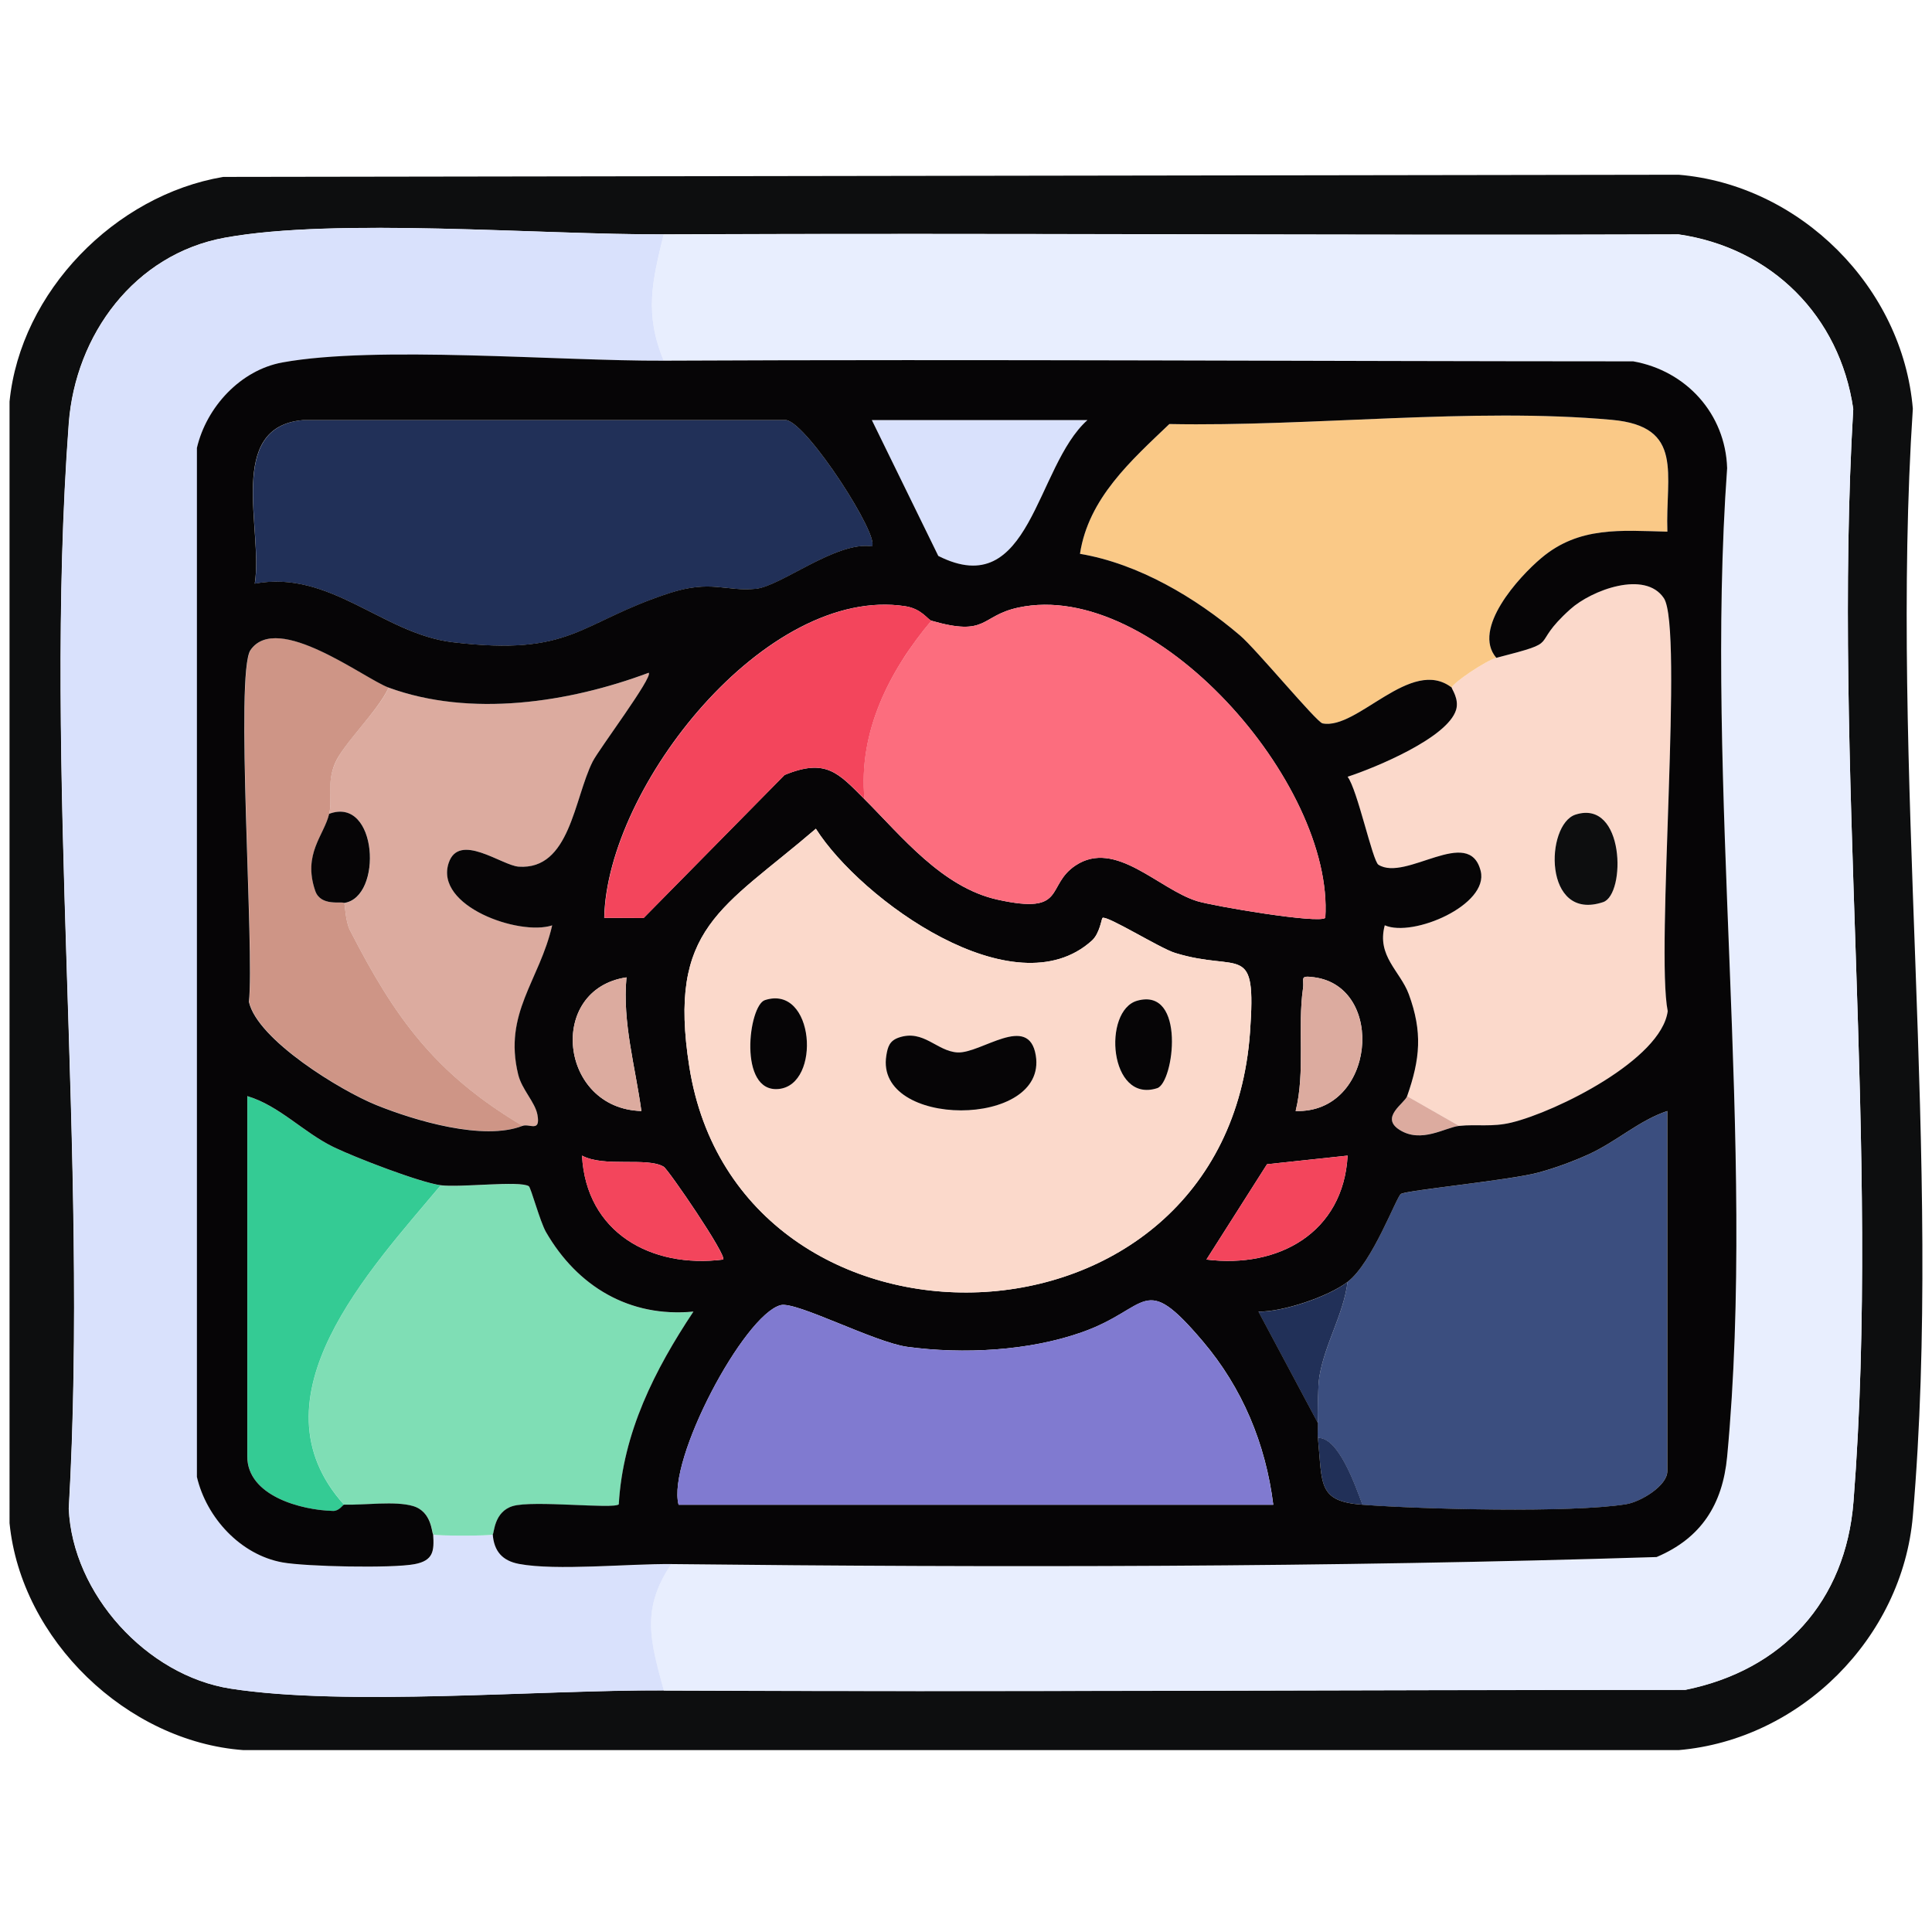 <?xml version="1.0" encoding="UTF-8"?><svg id="a" xmlns="http://www.w3.org/2000/svg" viewBox="0 0 230.86 230.01"><g id="b"><path d="M26.68,21.14l173.91-.26c14.51,1.22,26.76,13.44,27.98,27.96-2.82,42.76,3.64,90.11,0,132.33-1.25,14.54-13.41,26.71-27.98,27.96H29.08c-13.93-1.02-26.56-13.2-27.94-27.12V47.99c1.3-13.13,12.63-24.68,25.54-26.85ZM79.31,202c40.67.19,81.39-.08,122.07-.08,11.65-2.36,19.17-10.57,20.1-22.52,3.28-41.96-2.53-88.14-.03-130.54-1.61-11.1-9.76-19.25-20.88-20.86-40.42.15-80.86-.18-121.26,0-14.66.07-39.1-2.03-52.45.4-10.8,1.97-17.86,11.61-18.65,22.2-3.11,41.83,2.43,87.45,0,129.68.45,10.2,9.33,19.95,19.34,21.5,13.81,2.14,36.83.14,51.75.21Z" style="fill:#0d0e0f;"/><path d="M79.31,202c-1.57-5.78-2.79-9.67.89-15.09,39.16.42,78.74.38,117.75-.84,5.34-2.26,7.89-6.3,8.43-11.99,3.52-37.37-2.74-80.19,0-118.13-.2-6.49-4.88-11.64-11.22-12.76-38.61-.01-77.25-.25-115.85-.08-2.32-5.59-1.38-9.49,0-15.09,40.41-.18,80.84.14,121.26,0,11.12,1.61,19.26,9.76,20.88,20.86-2.5,42.4,3.31,88.58.03,130.54-.93,11.95-8.45,20.16-20.1,22.52-40.68,0-81.39.26-122.07.08Z" style="fill:#e8eefe;"/><path d="M79.31,28.01c-1.38,5.6-2.32,9.5,0,15.09-12.47.06-34.36-1.83-45.54.21-5,.91-9.08,5.33-10.22,10.21v122.98c1.13,4.86,5.2,9.29,10.22,10.21,2.82.51,13.11.72,15.79.21,2.26-.43,2.35-1.58,2.22-3.56.3.19,6.81.19,7.11,0,.15,2,1.13,3.15,3.13,3.53,4.43.84,13.11-.03,18.19.02-3.68,5.42-2.45,9.32-.89,15.09-14.92-.07-37.94,1.93-51.75-.21-10.01-1.55-18.89-11.3-19.34-21.5,2.43-42.23-3.12-87.85,0-129.68.79-10.59,7.85-20.23,18.65-22.2,13.36-2.43,37.79-.34,52.45-.4Z" style="fill:#d9e1fc;"/><path d="M52.66,141.64c2.31.31,9.46-.58,10.54.12.25.16,1.34,4.26,2.06,5.49,3.74,6.47,9.94,10.22,17.61,9.49-4.64,6.96-8.44,14.46-8.92,23.03-.62.6-10.25-.51-12.67.21-2.26.68-2.21,3.26-2.39,3.38-.3.19-6.81.19-7.11,0-.18-.12-.13-2.71-2.39-3.38-2.14-.64-5.81-.1-8.27-.17-11.48-12.76,3.18-28.18,11.55-38.17Z" style="fill:#7fdeb5;"/><path d="M174.36,134.54l-6.22-3.55c1.55-4.45,1.86-7.67.2-12.19-1.02-2.77-3.86-4.56-2.87-8.23,3.39,1.48,12.47-2.45,11.46-6.49-1.38-5.49-8.95,1.33-12.22-.75-.7-.45-2.52-8.98-3.68-10.51,3.37-1.12,11.94-4.66,12.96-7.99.4-1.32-.56-2.54-.52-2.67.19-.6,4.07-3.23,5.33-3.55,8.22-2.12,3.7-1.19,8.84-5.81,2.54-2.29,8.94-4.7,11.18-1.32,2.37,3.56-.98,42.11.46,49.35-.77,5.79-13.3,12.01-18.66,13.31-2.33.57-4.16.18-6.26.4ZM188.27,97.34c-3.64,1.16-3.91,12.86,3.29,10.46,2.73-.91,2.61-12.34-3.29-10.46Z" style="fill:#fbd9cb;"/><path d="M173.47,82.16c-4.88-3.74-11.27,5.11-15.44,4.28-.71-.14-7.94-8.88-9.86-10.51-5.31-4.53-12.17-8.58-19.12-9.75,1.01-6.65,6.14-11.17,10.68-15.51,16.86.33,36.28-2.01,52.88-.5,8.69.79,6.38,6.51,6.63,13.36-5.55-.13-10.53-.65-15.06,3.15-2.68,2.25-8.35,8.46-5.38,11.93-1.26.33-5.14,2.95-5.33,3.55Z" style="fill:#fac987;"/><path d="M104.18,65.29c-4.25-.65-10.89,4.8-13.88,5.08-3.57.33-5.33-1.11-10.3.51-10.92,3.55-11.52,7.59-25.91,5.87-8.32-1-14.62-8.68-23.64-7,1.04-6.42-3.5-18.73,5.76-19.55h57.77c2.63.53,11.23,14,10.21,15.1Z" style="fill:#213058;"/><path d="M161.03,153.18c2.96-2.28,5.83-10.18,6.36-10.5.77-.47,13.2-1.66,16.52-2.58,1.99-.55,3.98-1.28,5.86-2.13,3.4-1.54,6.02-4.05,9.45-5.2v43.05c0,1.74-3.19,3.66-4.94,3.94-6.63,1.06-24.3.6-31.48.06-.91-2.44-2.88-8.08-5.33-7.99-.06-.58.02-1.19,0-1.78-.04-1.22,0-4.48.18-5.52.65-3.95,2.87-7.4,3.38-11.35Z" style="fill:#3b4e7f;"/><path d="M46.44,82.16c9.8,3.58,21.56,1.8,31.09-1.77.55.51-5.94,9.11-6.7,10.61-2.25,4.44-2.7,12.98-8.84,12.56-1.99-.13-7.14-4.17-8.37-.43-1.69,5.14,8.41,8.72,12.37,7.45-1.5,6.61-5.84,10.47-4.06,17.82.44,1.82,2.02,3.29,2.3,4.81.39,2.17-.96,1.01-1.79,1.33-10.41-6.19-15.24-12.86-20.62-23.37-.57-1.11-.58-3.15-.7-3.26,4.67-.64,4.03-12.82-1.78-10.65.41-1.77-.34-3.54.67-5.99s5.18-6.3,6.43-9.1Z" style="fill:#dcab9f;"/><path d="M46.44,82.16c-1.26,2.81-5.46,6.75-6.43,9.1s-.26,4.22-.67,5.99c-.6,2.58-3.18,4.78-1.66,9.21.65,1.9,3.19,1.21,3.44,1.44.12.11.13,2.15.7,3.26,5.38,10.51,10.21,17.18,20.62,23.37-4.66,1.8-12.77-.6-17.48-2.5-4.2-1.7-14.16-7.76-15.2-12.33.69-5.96-1.69-39.33.2-42.04,3.21-4.58,13.6,3.44,16.49,4.49Z" style="fill:#ce9586;"/><path d="M52.66,141.64c-8.36,9.99-23.03,25.41-11.55,38.17-.11,0-.59.77-1.29.75-3.77-.1-10.26-1.77-10.26-6.52v-43.05c3.82,1.15,6.73,4.36,10.33,6.1,2.59,1.25,10.26,4.21,12.77,4.55Z" style="fill:#34cb94;"/><path d="M129.94,50.2c-6.23,5.57-6.74,21.83-17.82,16.23l-7.94-16.23h25.76Z" style="fill:#d9e1fc;"/><path d="M161.03,153.18c-.51,3.95-2.73,7.4-3.38,11.35-.17,1.03-.21,4.3-.18,5.52l-7.1-13.31c2.96.04,8.39-1.8,10.66-3.56Z" style="fill:#213058;"/><path d="M174.36,134.54c-1.67.17-4.53,2.12-7.13.47-2.36-1.5.61-3.16.91-4.02l6.22,3.55Z" style="fill:#dcab9f;"/><path d="M157.48,171.82c2.45-.09,4.42,5.55,5.33,7.99-5.4-.41-4.78-2.45-5.33-7.99Z" style="fill:#213058;"/><path d="M188.27,97.34c5.9-1.88,6.02,9.55,3.29,10.46-7.19,2.4-6.93-9.3-3.29-10.46Z" style="fill:#0d0e0f;"/><path d="M41.11,107.9c-.25-.23-2.78.46-3.44-1.44-1.52-4.43,1.06-6.64,1.66-9.21,5.81-2.17,6.45,10.01,1.78,10.65Z" style="fill:#060506;"/><path d="M79.31,43.1c38.6-.18,77.24.07,115.85.08,6.33,1.12,11.02,6.27,11.22,12.76-2.74,37.95,3.52,80.76,0,118.13-.54,5.69-3.09,9.73-8.43,11.99-39.01,1.23-78.58,1.27-117.75.84-5.07-.05-13.75.82-18.19-.02-2-.38-2.98-1.53-3.13-3.53.18-.12.13-2.7,2.39-3.38,2.42-.73,12.05.39,12.67-.21.49-8.57,4.29-16.07,8.92-23.03-7.66.73-13.87-3.02-17.61-9.49-.72-1.24-1.81-5.33-2.06-5.49-1.08-.7-8.23.19-10.54-.12-2.51-.34-10.18-3.3-12.77-4.55-3.6-1.74-6.5-4.96-10.33-6.1v43.05c0,4.75,6.49,6.43,10.26,6.52.71.02,1.19-.76,1.29-.75,2.46.07,6.13-.47,8.27.17,2.26.67,2.21,3.26,2.39,3.38.13,1.98.04,3.13-2.22,3.56-2.68.51-12.97.3-15.79-.21-5.02-.91-9.08-5.35-10.22-10.21V53.52c1.14-4.88,5.21-9.3,10.22-10.21,11.18-2.04,33.07-.15,45.54-.21ZM104.18,65.29c1.02-1.1-7.58-14.57-10.21-15.09h-57.77c-9.27.81-4.72,13.12-5.76,19.54,9.03-1.68,15.32,6,23.64,7,14.39,1.72,15-2.32,25.91-5.87,4.98-1.62,6.74-.17,10.3-.51,2.99-.28,9.63-5.72,13.88-5.08ZM129.94,50.2h-25.76l7.94,16.23c11.08,5.6,11.59-10.67,17.82-16.23ZM178.8,78.61c-2.97-3.47,2.7-9.68,5.38-11.93,4.52-3.81,9.51-3.28,15.06-3.15-.25-6.85,2.07-12.57-6.63-13.36-16.6-1.51-36.02.83-52.88.5-4.54,4.34-9.67,8.86-10.68,15.51,6.96,1.17,13.81,5.22,19.12,9.75,1.92,1.63,9.15,10.37,9.86,10.51,4.17.83,10.56-8.02,15.44-4.28-.04.13.92,1.35.52,2.67-1.02,3.33-9.58,6.88-12.96,7.99,1.17,1.53,2.98,10.06,3.68,10.51,3.27,2.08,10.84-4.75,12.22.75,1.01,4.04-8.07,7.97-11.46,6.49-.99,3.67,1.84,5.46,2.87,8.23,1.66,4.52,1.36,7.74-.2,12.19-.3.86-3.27,2.52-.91,4.02,2.6,1.66,5.46-.29,7.13-.47,2.1-.22,3.93.17,6.26-.4,5.35-1.3,17.89-7.52,18.66-13.31-1.44-7.24,1.91-45.78-.46-49.35-2.24-3.37-8.64-.97-11.18,1.32-5.14,4.62-.62,3.69-8.84,5.81ZM111.29,74.17c-.43-.12-1.16-1.43-3.13-1.73-16.61-2.54-35.65,21.55-35.96,37.24l4.7.02,16.84-17.09c4.97-2.05,6.45-.22,9.54,2.87,4.45,4.44,9.29,10.57,15.94,12.03,8.35,1.84,5.67-1.69,9.31-4.1,4.77-3.15,9.88,2.83,14.51,4.27,1.95.6,14.58,2.74,15.32,2,1.06-16.11-20.42-40.56-36.67-37.08-4.61.99-3.62,3.53-10.41,1.57ZM62.43,134.54c.83-.32,2.19.84,1.79-1.33-.28-1.52-1.86-3-2.3-4.81-1.79-7.35,2.55-11.21,4.06-17.82-3.95,1.28-14.06-2.3-12.37-7.45,1.23-3.74,6.38.3,8.37.43,6.14.42,6.6-8.12,8.84-12.56.76-1.5,7.24-10.1,6.7-10.61-9.53,3.57-21.29,5.36-31.09,1.77-2.89-1.06-13.29-9.08-16.49-4.49-1.89,2.71.49,36.07-.2,42.04,1.03,4.57,11,10.63,15.2,12.33,4.72,1.91,12.83,4.3,17.48,2.5ZM131.74,109.69c-.12.09-.32,1.85-1.27,2.71-9.26,8.36-27.57-4.86-32.98-13.37-11.19,9.61-17.75,11.77-15.12,28.45,5.87,37.17,64.14,36.04,67-4.15.78-10.98-1.13-7.05-8.96-9.46-1.79-.55-8.16-4.54-8.67-4.18ZM74.86,116.79c-9.55,1.43-8.03,15.71,1.78,15.97-.72-5.32-2.28-10.54-1.78-15.97ZM154.82,132.76c9.51.3,10.83-14.84,2.21-15.98-1.82-.24-1.16.13-1.33,1.32-.67,4.68.29,9.94-.88,14.66ZM162.81,179.81c7.18.54,24.85,1,31.48-.06,1.75-.28,4.94-2.2,4.94-3.94v-43.05c-3.43,1.15-6.05,3.66-9.45,5.2-1.88.85-3.87,1.58-5.86,2.13-3.32.93-15.75,2.12-16.52,2.58-.53.32-3.4,8.22-6.36,10.5-2.27,1.75-7.7,3.6-10.66,3.56l7.1,13.31c.02.59-.06,1.2,0,1.78.55,5.54-.07,7.58,5.33,7.99ZM86.41,150.51c.51-.44-6.54-10.75-7.1-11.09-1.99-1.19-7.1.11-9.76-1.33.49,9.2,8.26,13.51,16.87,12.42ZM161.03,138.09l-9.63,1.03-7.24,11.39c8.61,1.09,16.37-3.22,16.87-12.42ZM152.15,179.81c-.91-7.29-3.7-13.97-8.43-19.54-7.19-8.47-6.29-3.95-14.42-1.08-6.35,2.25-14.21,2.65-20.89,1.75-3.93-.54-13.28-5.47-15.13-4.98-4.38,1.17-13.6,18.5-12.19,23.85h71.07Z" style="fill:#060506;"/><path d="M131.74,109.69c.5-.36,6.87,3.63,8.67,4.18,7.84,2.41,9.74-1.52,8.96,9.46-2.85,40.19-61.13,41.32-67,4.15-2.63-16.68,3.93-18.85,15.12-28.45,5.41,8.51,23.72,21.73,32.98,13.37.95-.86,1.15-2.62,1.27-2.71ZM91.4,119.51c-1.96.64-3.23,11.08,1.64,10.62,5.14-.49,4.29-12.54-1.64-10.62ZM135.89,119.58c-4.17,1.17-3.38,12.32,2.39,10.45,2-.65,3.46-12.09-2.39-10.45ZM107.41,123.98c-1.12.38-1.33,1.09-1.5,2.15-1.42,8.73,19.27,8.75,17.86,0-.82-5.13-6.56-.2-9.37-.37-2.47-.15-4.04-2.78-6.99-1.78Z" style="fill:#fbd9cb;"/><path d="M111.29,74.17c6.79,1.95,5.8-.59,10.41-1.57,16.26-3.48,37.73,20.97,36.67,37.08-.74.74-13.37-1.4-15.32-2-4.63-1.44-9.74-7.42-14.51-4.27-3.65,2.41-.97,5.94-9.31,4.1-6.64-1.46-11.49-7.59-15.94-12.03-.75-8.03,2.96-15.31,7.99-21.31Z" style="fill:#fc6d7e;"/><path d="M152.15,179.81h-71.07c-1.4-5.35,7.81-22.68,12.19-23.85,1.85-.49,11.2,4.44,15.13,4.98,6.68.91,14.54.5,20.89-1.75,8.14-2.88,7.23-7.4,14.42,1.08,4.73,5.57,7.52,12.25,8.43,19.54Z" style="fill:#807ad0;"/><path d="M111.29,74.17c-5.04,6-8.74,13.28-7.99,21.31-3.09-3.09-4.58-4.92-9.54-2.87l-16.84,17.09-4.7-.02c.31-15.68,19.34-39.77,35.96-37.24,1.97.3,2.69,1.61,3.13,1.73Z" style="fill:#f3455c;"/><path d="M86.41,150.51c-8.61,1.09-16.37-3.22-16.87-12.42,2.66,1.44,7.77.14,9.76,1.33.57.34,7.61,10.65,7.1,11.09Z" style="fill:#f3455c;"/><path d="M161.03,138.09c-.49,9.2-8.26,13.51-16.87,12.42l7.24-11.39,9.63-1.03Z" style="fill:#f3455c;"/><path d="M154.82,132.76c1.17-4.73.21-9.98.88-14.66.17-1.19-.49-1.56,1.33-1.32,8.61,1.14,7.3,16.29-2.21,15.98Z" style="fill:#dcab9f;"/><path d="M74.86,116.79c-.5,5.43,1.05,10.65,1.78,15.97-9.8-.26-11.33-14.54-1.78-15.97Z" style="fill:#dcab9f;"/><path d="M107.41,123.98c2.95-1,4.52,1.63,6.99,1.78,2.81.17,8.54-4.76,9.37.37,1.41,8.75-19.28,8.73-17.86,0,.17-1.06.39-1.77,1.5-2.15Z" style="fill:#060506;"/><path d="M91.4,119.51c5.93-1.93,6.78,10.13,1.64,10.62-4.87.47-3.6-9.98-1.64-10.62Z" style="fill:#060506;"/><path d="M135.89,119.58c5.85-1.64,4.39,9.8,2.39,10.45-5.76,1.87-6.56-9.28-2.39-10.45Z" style="fill:#060506;"/></g></svg>